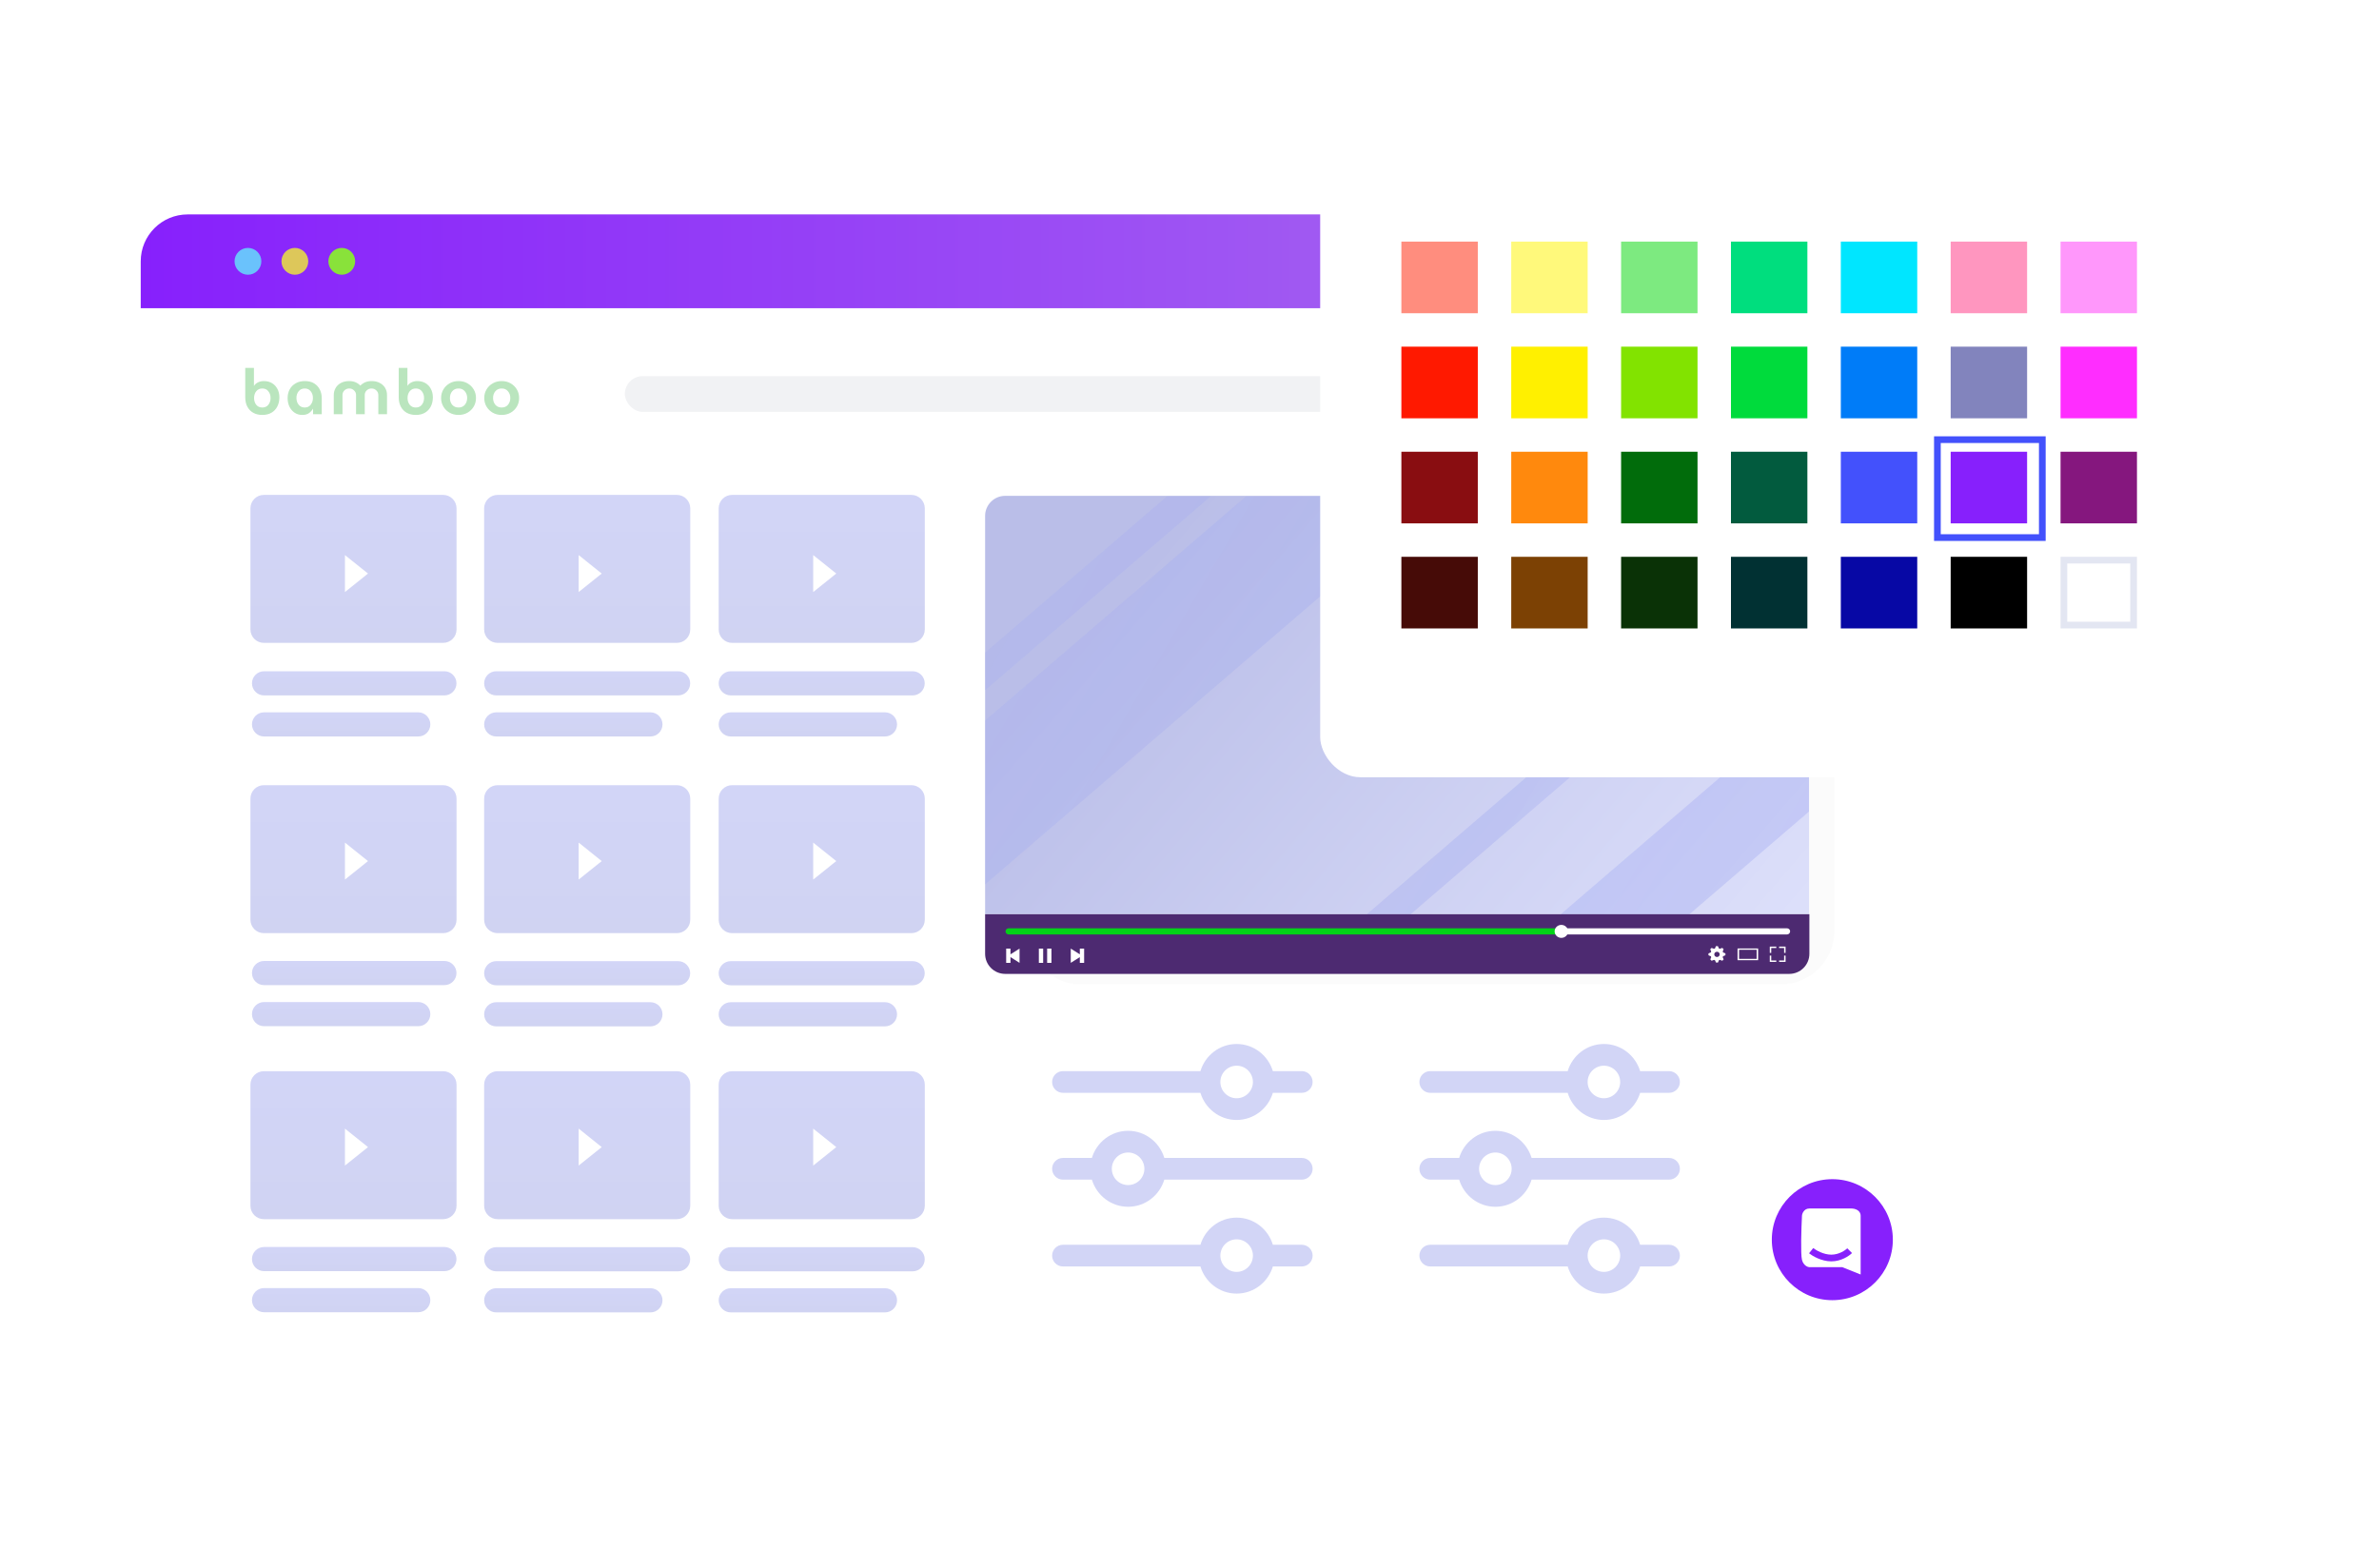 <svg width="355" height="234" viewBox="0 0 355 234" fill="none" xmlns="http://www.w3.org/2000/svg">
<g filter="url(#filter0_d)">
<rect x="21" y="32" width="277" height="176" rx="7" fill="white"/>
</g>
<rect x="153.067" y="82.872" width="120.672" height="64.03" rx="8" fill="#FBFBFB"/>
<path d="M39.144 61.927C38.626 61.927 38.175 61.82 37.79 61.605C37.411 61.39 37.118 61.087 36.91 60.696C36.701 60.299 36.597 59.835 36.597 59.305V54.903H37.894V57.582H37.904C38.049 57.361 38.251 57.187 38.509 57.061C38.775 56.935 39.059 56.872 39.361 56.872C39.835 56.872 40.245 56.976 40.592 57.184C40.939 57.392 41.208 57.679 41.397 58.045C41.592 58.405 41.69 58.825 41.69 59.305C41.69 59.809 41.589 60.261 41.387 60.658C41.192 61.05 40.904 61.359 40.526 61.586C40.147 61.813 39.687 61.927 39.144 61.927ZM39.144 60.819C39.529 60.819 39.828 60.684 40.043 60.412C40.264 60.135 40.374 59.797 40.374 59.399C40.374 59.002 40.264 58.667 40.043 58.396C39.828 58.118 39.529 57.979 39.144 57.979C38.759 57.979 38.456 58.118 38.235 58.396C38.02 58.667 37.913 59.002 37.913 59.399C37.913 59.797 38.02 60.135 38.235 60.412C38.456 60.684 38.759 60.819 39.144 60.819ZM45.106 61.927C44.664 61.927 44.279 61.813 43.951 61.586C43.623 61.359 43.367 61.056 43.184 60.677C43.008 60.292 42.919 59.87 42.919 59.409C42.919 58.935 43.02 58.506 43.222 58.121C43.43 57.736 43.727 57.433 44.112 57.212C44.497 56.985 44.958 56.872 45.494 56.872C46.037 56.872 46.494 56.985 46.867 57.212C47.239 57.44 47.523 57.746 47.719 58.131C47.914 58.516 48.012 58.942 48.012 59.409V61.813H46.715V61.009H46.696C46.551 61.261 46.352 61.479 46.1 61.662C45.854 61.839 45.522 61.927 45.106 61.927ZM45.475 60.819C45.854 60.819 46.15 60.68 46.365 60.403C46.586 60.125 46.696 59.787 46.696 59.39C46.696 58.998 46.586 58.667 46.365 58.396C46.15 58.118 45.854 57.979 45.475 57.979C45.09 57.979 44.787 58.118 44.566 58.396C44.345 58.667 44.235 58.998 44.235 59.39C44.235 59.787 44.345 60.125 44.566 60.403C44.787 60.68 45.09 60.819 45.475 60.819ZM49.808 61.813V58.945C49.808 58.566 49.9 58.219 50.083 57.904C50.266 57.588 50.527 57.339 50.868 57.156C51.215 56.966 51.632 56.872 52.118 56.872C52.465 56.872 52.777 56.932 53.055 57.051C53.333 57.171 53.569 57.336 53.765 57.544H53.775C53.977 57.336 54.216 57.171 54.494 57.051C54.778 56.932 55.094 56.872 55.441 56.872C55.927 56.872 56.34 56.966 56.681 57.156C57.028 57.339 57.293 57.588 57.476 57.904C57.659 58.219 57.751 58.566 57.751 58.945V61.813H56.454V58.945C56.454 58.68 56.353 58.453 56.151 58.263C55.955 58.074 55.718 57.979 55.441 57.979C55.163 57.979 54.923 58.074 54.721 58.263C54.526 58.453 54.428 58.68 54.428 58.945V61.813H53.131V58.945C53.131 58.68 53.03 58.453 52.828 58.263C52.632 58.074 52.395 57.979 52.118 57.979C51.84 57.979 51.6 58.074 51.398 58.263C51.203 58.453 51.105 58.68 51.105 58.945V61.813H49.808ZM62.046 61.927C61.529 61.927 61.077 61.82 60.692 61.605C60.314 61.39 60.02 61.087 59.812 60.696C59.604 60.299 59.499 59.835 59.499 59.305V54.903H60.797V57.582H60.806C60.951 57.361 61.153 57.187 61.412 57.061C61.677 56.935 61.961 56.872 62.264 56.872C62.737 56.872 63.147 56.976 63.495 57.184C63.842 57.392 64.11 57.679 64.299 58.045C64.495 58.405 64.593 58.825 64.593 59.305C64.593 59.809 64.492 60.261 64.29 60.658C64.094 61.05 63.807 61.359 63.428 61.586C63.05 61.813 62.589 61.927 62.046 61.927ZM62.046 60.819C62.431 60.819 62.731 60.684 62.945 60.412C63.166 60.135 63.277 59.797 63.277 59.399C63.277 59.002 63.166 58.667 62.945 58.396C62.731 58.118 62.431 57.979 62.046 57.979C61.661 57.979 61.358 58.118 61.137 58.396C60.923 58.667 60.815 59.002 60.815 59.399C60.815 59.797 60.923 60.135 61.137 60.412C61.358 60.684 61.661 60.819 62.046 60.819ZM68.425 61.927C67.926 61.927 67.481 61.816 67.09 61.596C66.699 61.368 66.39 61.065 66.162 60.687C65.935 60.302 65.822 59.873 65.822 59.399C65.822 58.926 65.935 58.5 66.162 58.121C66.39 57.736 66.699 57.433 67.09 57.212C67.481 56.985 67.926 56.872 68.425 56.872C68.924 56.872 69.368 56.985 69.76 57.212C70.151 57.433 70.46 57.736 70.688 58.121C70.915 58.5 71.028 58.926 71.028 59.399C71.028 59.873 70.915 60.302 70.688 60.687C70.46 61.065 70.151 61.368 69.76 61.596C69.368 61.816 68.924 61.927 68.425 61.927ZM68.425 60.819C68.823 60.819 69.135 60.684 69.362 60.412C69.596 60.135 69.712 59.797 69.712 59.399C69.712 59.002 69.596 58.667 69.362 58.396C69.135 58.118 68.823 57.979 68.425 57.979C68.027 57.979 67.712 58.118 67.478 58.396C67.251 58.667 67.138 59.002 67.138 59.399C67.138 59.797 67.251 60.135 67.478 60.412C67.712 60.684 68.027 60.819 68.425 60.819ZM74.863 61.927C74.365 61.927 73.92 61.816 73.529 61.596C73.137 61.368 72.828 61.065 72.601 60.687C72.374 60.302 72.26 59.873 72.26 59.399C72.26 58.926 72.374 58.5 72.601 58.121C72.828 57.736 73.137 57.433 73.529 57.212C73.92 56.985 74.365 56.872 74.863 56.872C75.362 56.872 75.807 56.985 76.198 57.212C76.59 57.433 76.899 57.736 77.126 58.121C77.353 58.5 77.467 58.926 77.467 59.399C77.467 59.873 77.353 60.302 77.126 60.687C76.899 61.065 76.59 61.368 76.198 61.596C75.807 61.816 75.362 61.927 74.863 61.927ZM74.863 60.819C75.261 60.819 75.573 60.684 75.801 60.412C76.034 60.135 76.151 59.797 76.151 59.399C76.151 59.002 76.034 58.667 75.801 58.396C75.573 58.118 75.261 57.979 74.863 57.979C74.466 57.979 74.15 58.118 73.917 58.396C73.689 58.667 73.576 59.002 73.576 59.399C73.576 59.797 73.689 60.135 73.917 60.412C74.15 60.684 74.466 60.819 74.863 60.819Z" fill="#009F10" fill-opacity="0.27"/>
<rect x="93.239" y="56.135" width="188.396" height="5.336" rx="2.668" fill="#F1F2F4"/>
<circle cx="273.425" cy="185.015" r="9.03" fill="url(#paint0_linear)"/>
<path d="M276.283 180.363H269.989C269.168 180.363 268.895 181.184 268.895 181.457C268.803 183.282 268.676 187.149 268.895 188.025C269.113 188.9 269.807 189.119 269.989 189.119H274.915L277.651 190.214V181.457C277.651 180.582 276.739 180.363 276.283 180.363Z" fill="white"/>
<path d="M270.263 186.656C270.719 187.021 271.959 187.751 273.273 187.751C274.586 187.751 275.644 187.021 276.009 186.656" stroke="#8720FC"/>
<path d="M66.125 73.862H39.371C38.266 73.862 37.371 74.758 37.371 75.862V93.945C37.371 95.05 38.266 95.945 39.371 95.945H66.125C67.23 95.945 68.125 95.05 68.125 93.945V75.862C68.125 74.758 67.23 73.862 66.125 73.862Z" fill="url(#paint1_linear)"/>
<path d="M66.313 100.181H39.403C38.407 100.181 37.6 100.988 37.6 101.983C37.6 102.979 38.407 103.786 39.403 103.786H66.313C67.308 103.786 68.115 102.979 68.115 101.983C68.115 100.988 67.308 100.181 66.313 100.181Z" fill="url(#paint2_linear)"/>
<path d="M62.412 106.311H39.403C38.407 106.311 37.6 107.118 37.6 108.113C37.6 109.109 38.407 109.916 39.403 109.916H62.412C63.408 109.916 64.215 109.109 64.215 108.113C64.215 107.118 63.408 106.311 62.412 106.311Z" fill="url(#paint3_linear)"/>
<path d="M54.915 85.6L51.474 88.359L51.474 82.842L54.915 85.6Z" fill="white"/>
<path d="M66.125 117.185H39.371C38.266 117.185 37.371 118.08 37.371 119.185V137.268C37.371 138.372 38.266 139.268 39.371 139.268H66.125C67.23 139.268 68.125 138.372 68.125 137.268V119.185C68.125 118.08 67.23 117.185 66.125 117.185Z" fill="url(#paint4_linear)"/>
<path d="M66.313 143.421H39.403C38.407 143.421 37.6 144.228 37.6 145.224C37.6 146.219 38.407 147.026 39.403 147.026H66.313C67.308 147.026 68.115 146.219 68.115 145.224C68.115 144.228 67.308 143.421 66.313 143.421Z" fill="url(#paint5_linear)"/>
<path d="M62.412 149.551H39.403C38.407 149.551 37.6 150.358 37.6 151.353C37.6 152.349 38.407 153.156 39.403 153.156H62.412C63.408 153.156 64.215 152.349 64.215 151.353C64.215 150.358 63.408 149.551 62.412 149.551Z" fill="url(#paint6_linear)"/>
<path d="M54.915 128.512L51.474 131.27L51.474 125.753L54.915 128.512Z" fill="white"/>
<path d="M66.125 159.872H39.371C38.266 159.872 37.371 160.767 37.371 161.872V179.955C37.371 181.059 38.266 181.955 39.371 181.955H66.125C67.23 181.955 68.125 181.059 68.125 179.955V161.872C68.125 160.767 67.23 159.872 66.125 159.872Z" fill="url(#paint7_linear)"/>
<path d="M66.313 186.108H39.403C38.407 186.108 37.6 186.915 37.6 187.911C37.6 188.906 38.407 189.714 39.403 189.714H66.313C67.308 189.714 68.115 188.906 68.115 187.911C68.115 186.915 67.308 186.108 66.313 186.108Z" fill="url(#paint8_linear)"/>
<path d="M62.412 192.238H39.403C38.407 192.238 37.6 193.045 37.6 194.041C37.6 195.036 38.407 195.843 39.403 195.843H62.412C63.408 195.843 64.215 195.036 64.215 194.041C64.215 193.045 63.408 192.238 62.412 192.238Z" fill="url(#paint9_linear)"/>
<path d="M54.915 171.198L51.474 173.957L51.474 168.439L54.915 171.198Z" fill="white"/>
<path d="M101 73.862H74.245C73.141 73.862 72.245 74.758 72.245 75.862V93.945C72.245 95.05 73.141 95.945 74.245 95.945H101C102.105 95.945 103 95.05 103 93.945V75.862C103 74.758 102.105 73.862 101 73.862Z" fill="url(#paint10_linear)"/>
<path d="M101.187 100.181H74.048C73.052 100.181 72.245 100.988 72.245 101.984C72.245 102.98 73.052 103.787 74.048 103.787H101.187C102.183 103.787 102.99 102.98 102.99 101.984C102.99 100.988 102.183 100.181 101.187 100.181Z" fill="url(#paint11_linear)"/>
<path d="M97.057 106.311H74.048C73.052 106.311 72.245 107.118 72.245 108.114C72.245 109.109 73.052 109.916 74.048 109.916H97.057C98.053 109.916 98.86 109.109 98.86 108.114C98.86 107.118 98.053 106.311 97.057 106.311Z" fill="url(#paint12_linear)"/>
<path d="M89.79 85.6L86.348 88.359L86.348 82.842L89.79 85.6Z" fill="white"/>
<path d="M101 117.185H74.245C73.141 117.185 72.245 118.08 72.245 119.185V137.268C72.245 138.372 73.141 139.268 74.245 139.268H101C102.105 139.268 103 138.372 103 137.268V119.185C103 118.08 102.105 117.185 101 117.185Z" fill="url(#paint13_linear)"/>
<path d="M101.187 143.446H74.048C73.052 143.446 72.245 144.253 72.245 145.249C72.245 146.244 73.052 147.052 74.048 147.052H101.187C102.183 147.052 102.99 146.244 102.99 145.249C102.99 144.253 102.183 143.446 101.187 143.446Z" fill="url(#paint14_linear)"/>
<path d="M97.057 149.575H74.048C73.052 149.575 72.245 150.382 72.245 151.378C72.245 152.373 73.052 153.18 74.048 153.18H97.057C98.053 153.18 98.86 152.373 98.86 151.378C98.86 150.382 98.053 149.575 97.057 149.575Z" fill="url(#paint15_linear)"/>
<path d="M89.79 128.512L86.348 131.27L86.348 125.753L89.79 128.512Z" fill="white"/>
<path d="M101 159.871H74.245C73.141 159.871 72.245 160.767 72.245 161.871V179.954C72.245 181.059 73.141 181.954 74.245 181.954H101C102.105 181.954 103 181.059 103 179.954V161.871C103 160.767 102.105 159.871 101 159.871Z" fill="url(#paint16_linear)"/>
<path d="M101.187 186.133H74.048C73.052 186.133 72.245 186.94 72.245 187.936C72.245 188.931 73.052 189.738 74.048 189.738H101.187C102.183 189.738 102.99 188.931 102.99 187.936C102.99 186.94 102.183 186.133 101.187 186.133Z" fill="url(#paint17_linear)"/>
<path d="M97.057 192.261H74.048C73.052 192.261 72.245 193.069 72.245 194.064C72.245 195.06 73.052 195.867 74.048 195.867H97.057C98.053 195.867 98.86 195.06 98.86 194.064C98.86 193.069 98.053 192.261 97.057 192.261Z" fill="url(#paint18_linear)"/>
<path d="M89.79 171.198L86.348 173.957L86.348 168.439L89.79 171.198Z" fill="white"/>
<path d="M136 73.862H109.245C108.141 73.862 107.245 74.758 107.245 75.862V93.945C107.245 95.05 108.141 95.945 109.245 95.945H136C137.105 95.945 138 95.05 138 93.945V75.862C138 74.758 137.105 73.862 136 73.862Z" fill="url(#paint19_linear)"/>
<path d="M136.187 100.181H109.048C108.052 100.181 107.245 100.988 107.245 101.984C107.245 102.98 108.052 103.787 109.048 103.787H136.187C137.183 103.787 137.99 102.98 137.99 101.984C137.99 100.988 137.183 100.181 136.187 100.181Z" fill="url(#paint20_linear)"/>
<path d="M132.057 106.311H109.048C108.052 106.311 107.245 107.118 107.245 108.114C107.245 109.109 108.052 109.916 109.048 109.916H132.057C133.053 109.916 133.86 109.109 133.86 108.114C133.86 107.118 133.053 106.311 132.057 106.311Z" fill="url(#paint21_linear)"/>
<path d="M124.79 85.6L121.348 88.359L121.348 82.842L124.79 85.6Z" fill="white"/>
<path d="M136 117.185H109.245C108.141 117.185 107.245 118.08 107.245 119.185V137.268C107.245 138.372 108.141 139.268 109.245 139.268H136C137.105 139.268 138 138.372 138 137.268V119.185C138 118.08 137.105 117.185 136 117.185Z" fill="url(#paint22_linear)"/>
<path d="M136.187 143.446H109.048C108.052 143.446 107.245 144.253 107.245 145.249C107.245 146.244 108.052 147.052 109.048 147.052H136.187C137.183 147.052 137.99 146.244 137.99 145.249C137.99 144.253 137.183 143.446 136.187 143.446Z" fill="url(#paint23_linear)"/>
<path d="M132.057 149.575H109.048C108.052 149.575 107.245 150.382 107.245 151.378C107.245 152.373 108.052 153.18 109.048 153.18H132.057C133.053 153.18 133.86 152.373 133.86 151.378C133.86 150.382 133.053 149.575 132.057 149.575Z" fill="url(#paint24_linear)"/>
<path d="M124.79 128.512L121.348 131.27L121.348 125.753L124.79 128.512Z" fill="white"/>
<path d="M136 159.871H109.245C108.141 159.871 107.245 160.767 107.245 161.871V179.954C107.245 181.059 108.141 181.954 109.245 181.954H136C137.105 181.954 138 181.059 138 179.954V161.871C138 160.767 137.105 159.871 136 159.871Z" fill="url(#paint25_linear)"/>
<path d="M136.187 186.133H109.048C108.052 186.133 107.245 186.94 107.245 187.936C107.245 188.931 108.052 189.738 109.048 189.738H136.187C137.183 189.738 137.99 188.931 137.99 187.936C137.99 186.94 137.183 186.133 136.187 186.133Z" fill="url(#paint26_linear)"/>
<path d="M132.057 192.261H109.048C108.052 192.261 107.245 193.069 107.245 194.064C107.245 195.06 108.052 195.867 109.048 195.867H132.057C133.053 195.867 133.86 195.06 133.86 194.064C133.86 193.069 133.053 192.261 132.057 192.261Z" fill="url(#paint27_linear)"/>
<path d="M124.79 171.198L121.348 173.957L121.348 168.439L124.79 171.198Z" fill="white"/>
<path d="M21 39C21 35.134 24.134 32 28 32H292C295.866 32 299 35.134 299 39V46H21V39Z" fill="url(#paint28_linear)"/>
<circle cx="37" cy="39" r="2" fill="#6AC2FC"/>
<circle cx="44" cy="39" r="2" fill="#F1EE33" fill-opacity="0.8"/>
<circle cx="51" cy="39" r="2" fill="#89E23A"/>
<path d="M269.951 136.432V77C269.951 75.343 268.608 74 266.951 74L150 74C148.343 74 147 75.343 147 77V136.432L269.951 136.432Z" fill="url(#paint29_linear)"/>
<path d="M252.063 136.485H232.855L269.939 104.608V121.119L252.063 136.485ZM203.925 136.485H210.455L269.949 85.346V79.733L203.925 136.485ZM147 97.398V103.011L180.669 74.071H174.139L147 97.398ZM214.376 74.079H185.923L147.01 107.528V131.985L214.376 74.079Z" fill="url(#paint30_linear)" fill-opacity="0.3"/>
<path d="M270 136.443H147V142.348C147 144.005 148.343 145.348 150 145.348H267C268.657 145.348 270 144.005 270 142.348V136.443Z" fill="#4D2A71"/>
<path d="M266.652 139.464H232.988C232.726 139.464 232.511 139.257 232.511 139.003C232.511 138.749 232.726 138.542 232.988 138.542H266.652C266.914 138.542 267.129 138.749 267.129 139.003C267.119 139.257 266.914 139.464 266.652 139.464Z" fill="white"/>
<path d="M232.979 139.464H150.524C150.262 139.464 150.047 139.257 150.047 139.003C150.047 138.749 150.262 138.542 150.524 138.542H232.979C233.242 138.542 233.456 138.749 233.456 139.003C233.456 139.257 233.242 139.464 232.979 139.464Z" fill="#03D218"/>
<path d="M233.991 139.003C233.991 139.54 233.543 139.973 232.988 139.973C232.433 139.973 231.986 139.54 231.986 139.003C231.986 138.467 232.433 138.034 232.988 138.034C233.533 138.034 233.991 138.467 233.991 139.003Z" fill="#FFFDFF"/>
<path d="M156.257 141.574H156.9V143.701H156.257V141.574ZM155.021 143.701H155.663V141.574H155.021V143.701ZM161.134 141.574V142.43L159.781 141.574V143.701L161.134 142.845V143.701H161.777V141.574H161.134ZM150.144 141.574V143.701H150.786V142.845L152.139 143.701V141.574L150.786 142.43V141.574H150.144Z" fill="white"/>
<path d="M257.131 142.149L257.067 142.002C257.067 142.002 257.216 141.669 257.2 141.659L257.003 141.469C256.987 141.458 256.65 141.606 256.65 141.606L256.495 141.543C256.495 141.543 256.357 141.205 256.341 141.205H256.063C256.041 141.205 255.919 141.543 255.919 141.543L255.764 141.606C255.764 141.606 255.422 141.464 255.406 141.474L255.208 141.664C255.192 141.675 255.353 142.002 255.353 142.002L255.289 142.149C255.289 142.149 254.941 142.281 254.941 142.297V142.566C254.941 142.587 255.289 142.708 255.289 142.708L255.353 142.856C255.353 142.856 255.203 143.188 255.219 143.199L255.417 143.389C255.427 143.399 255.764 143.252 255.764 143.252L255.919 143.315C255.919 143.315 256.057 143.653 256.074 143.653H256.351C256.373 143.653 256.495 143.315 256.495 143.315L256.65 143.252C256.65 143.252 256.992 143.394 257.008 143.384L257.206 143.194C257.222 143.178 257.061 142.856 257.061 142.856L257.126 142.708C257.126 142.708 257.473 142.577 257.473 142.555V142.286C257.478 142.276 257.131 142.149 257.131 142.149ZM256.618 142.434C256.618 142.65 256.437 142.83 256.212 142.83C255.988 142.83 255.807 142.656 255.807 142.434C255.807 142.218 255.988 142.044 256.212 142.044C256.437 142.039 256.618 142.218 256.618 142.434Z" fill="white"/>
<path d="M262.354 143.303H259.281V141.554H262.354V143.303ZM259.508 143.106H262.128V141.746H259.508V143.106Z" fill="white"/>
<path d="M265.482 141.484H266.229V142.212H266.448V141.273H265.482V141.484Z" fill="white"/>
<path d="M264.309 142.213V141.485H265.062V141.274H264.091V142.213H264.309Z" fill="white"/>
<path d="M266.229 142.619V143.346H265.482V143.557H266.448V142.619H266.229Z" fill="white"/>
<path d="M265.062 143.346H264.309V142.619H264.091V143.557H265.062V143.346Z" fill="white"/>
<g clip-path="url(#clip0)">
<path d="M194.252 185.774H189.939C189.238 183.44 187.093 181.725 184.534 181.725C181.975 181.725 179.832 183.44 179.13 185.774H158.62C157.726 185.774 157 186.499 157 187.393C157 188.287 157.726 189.013 158.62 189.013H179.13C179.831 191.347 181.975 193.062 184.534 193.062C187.093 193.062 189.236 191.347 189.939 189.013H194.252C195.148 189.013 195.872 188.287 195.872 187.393C195.872 186.499 195.148 185.774 194.252 185.774ZM184.534 189.823C183.195 189.823 182.105 188.733 182.105 187.393C182.105 186.054 183.195 184.964 184.534 184.964C185.874 184.964 186.964 186.054 186.964 187.393C186.964 188.733 185.874 189.823 184.534 189.823Z" fill="#D2D5F6"/>
<path d="M194.252 159.859H189.939C189.236 157.526 187.093 155.81 184.534 155.81C181.975 155.81 179.832 157.526 179.13 159.859H158.62C157.726 159.859 157 160.585 157 161.479C157 162.373 157.726 163.099 158.62 163.099H179.13C179.832 165.433 181.975 167.148 184.534 167.148C187.093 167.148 189.236 165.433 189.939 163.099H194.252C195.148 163.099 195.872 162.373 195.872 161.479C195.872 160.585 195.148 159.859 194.252 159.859ZM184.534 163.909C183.195 163.909 182.105 162.819 182.105 161.479C182.105 160.14 183.195 159.05 184.534 159.05C185.874 159.05 186.964 160.14 186.964 161.479C186.964 162.819 185.874 163.909 184.534 163.909Z" fill="#D2D5F6"/>
<path d="M194.252 172.816H173.743C173.04 170.482 170.897 168.767 168.338 168.767C165.779 168.767 163.636 170.482 162.933 172.816H158.62C157.726 172.816 157 173.542 157 174.436C157 175.33 157.726 176.055 158.62 176.055H162.933C163.636 178.389 165.779 180.105 168.338 180.105C170.897 180.105 173.04 178.389 173.742 176.055H194.252C195.148 176.055 195.872 175.33 195.872 174.436C195.872 173.542 195.148 172.816 194.252 172.816ZM168.338 176.865C166.998 176.865 165.908 175.775 165.908 174.436C165.908 173.096 166.998 172.006 168.338 172.006C169.677 172.006 170.767 173.096 170.767 174.436C170.767 175.775 169.677 176.865 168.338 176.865Z" fill="#D2D5F6"/>
</g>
<g clip-path="url(#clip1)">
<path d="M249.058 185.774H244.745C244.043 183.44 241.899 181.725 239.34 181.725C236.781 181.725 234.638 183.44 233.935 185.774H213.425C212.531 185.774 211.805 186.499 211.805 187.393C211.805 188.287 212.531 189.013 213.425 189.013H233.935C234.636 191.347 236.781 193.062 239.34 193.062C241.899 193.062 244.042 191.347 244.745 189.013H249.058C249.953 189.013 250.677 188.287 250.677 187.393C250.677 186.499 249.953 185.774 249.058 185.774ZM239.34 189.823C238 189.823 236.91 188.733 236.91 187.393C236.91 186.054 238 184.964 239.34 184.964C240.679 184.964 241.769 186.054 241.769 187.393C241.769 188.733 240.679 189.823 239.34 189.823Z" fill="#D2D5F6"/>
<path d="M249.058 159.859H244.745C244.042 157.526 241.899 155.81 239.34 155.81C236.781 155.81 234.638 157.526 233.935 159.859H213.425C212.531 159.859 211.805 160.585 211.805 161.479C211.805 162.373 212.531 163.099 213.425 163.099H233.935C234.638 165.433 236.781 167.148 239.34 167.148C241.899 167.148 244.042 165.433 244.745 163.099H249.058C249.953 163.099 250.677 162.373 250.677 161.479C250.677 160.585 249.953 159.859 249.058 159.859ZM239.34 163.909C238 163.909 236.91 162.819 236.91 161.479C236.91 160.14 238 159.05 239.34 159.05C240.679 159.05 241.769 160.14 241.769 161.479C241.769 162.819 240.679 163.909 239.34 163.909Z" fill="#D2D5F6"/>
<path d="M249.058 172.816H228.548C227.845 170.482 225.702 168.767 223.143 168.767C220.584 168.767 218.441 170.482 217.738 172.816H213.425C212.531 172.816 211.805 173.542 211.805 174.436C211.805 175.33 212.531 176.055 213.425 176.055H217.738C218.441 178.389 220.584 180.105 223.143 180.105C225.702 180.105 227.845 178.389 228.548 176.055H249.058C249.953 176.055 250.677 175.33 250.677 174.436C250.677 173.542 249.953 172.816 249.058 172.816ZM223.143 176.865C221.804 176.865 220.714 175.775 220.714 174.436C220.714 173.096 221.804 172.006 223.143 172.006C224.483 172.006 225.573 173.096 225.573 174.436C225.573 175.775 224.483 176.865 223.143 176.865Z" fill="#D2D5F6"/>
</g>
<g filter="url(#filter1_d)">
<rect x="197" y="20" width="134" height="92" rx="6" fill="white"/>
</g>
<rect x="209.117" y="36.058" width="11.404" height="10.691" fill="#FF8D7E"/>
<rect x="225.511" y="36.058" width="11.404" height="10.691" fill="#FFF97B"/>
<rect x="241.904" y="36.058" width="11.404" height="10.691" fill="#7DEA80"/>
<rect x="258.298" y="36.058" width="11.404" height="10.691" fill="#00DE7E"/>
<rect x="274.691" y="36.058" width="11.404" height="10.691" fill="#00E6FF"/>
<rect x="291.085" y="36.058" width="11.404" height="10.691" fill="#FF96BF"/>
<rect x="307.479" y="36.058" width="11.404" height="10.691" fill="#FF97FB"/>
<rect x="209.117" y="51.738" width="11.404" height="10.691" fill="#FF1900"/>
<rect x="225.511" y="51.738" width="11.404" height="10.691" fill="#FFF000"/>
<rect x="241.904" y="51.738" width="11.404" height="10.691" fill="#82E300"/>
<rect x="258.298" y="51.738" width="11.404" height="10.691" fill="#00DB3C"/>
<rect x="274.691" y="51.738" width="11.404" height="10.691" fill="#007CF8"/>
<rect x="291.085" y="51.738" width="11.404" height="10.691" fill="#8284BD"/>
<rect x="307.479" y="51.738" width="11.404" height="10.691" fill="#FF2DFF"/>
<rect x="209.117" y="67.419" width="11.404" height="10.691" fill="#890D11"/>
<rect x="225.511" y="67.419" width="11.404" height="10.691" fill="#FF890D"/>
<rect x="241.904" y="67.419" width="11.404" height="10.691" fill="#016C0B"/>
<rect x="258.298" y="67.419" width="11.404" height="10.691" fill="#025B3E"/>
<rect x="289.103" y="65.617" width="15.655" height="14.614" stroke="white"/>
<rect x="289.103" y="65.617" width="15.655" height="14.614" stroke="#4351FC"/>
<rect x="274.691" y="67.419" width="11.404" height="10.691" fill="#4351FC"/>
<rect x="291.085" y="67.419" width="11.404" height="10.691" fill="#8720FC"/>
<rect x="307.479" y="67.419" width="11.404" height="10.691" fill="#85177E"/>
<rect x="209.117" y="83.1" width="11.404" height="10.691" fill="#460B07"/>
<rect x="225.511" y="83.1" width="11.404" height="10.691" fill="#7C4104"/>
<rect x="241.904" y="83.1" width="11.404" height="10.691" fill="#0A3206"/>
<rect x="258.298" y="83.1" width="11.404" height="10.691" fill="#013133"/>
<rect x="274.691" y="83.1" width="11.404" height="10.691" fill="#0708A5"/>
<rect x="291.085" y="83.1" width="11.404" height="10.691" fill="black"/>
<rect x="307.979" y="83.6" width="10.404" height="9.691" fill="white" stroke="#E3E6F2"/>
<defs>
<filter id="filter0_d" x="0" y="16" width="319" height="218" filterUnits="userSpaceOnUse" color-interpolation-filters="sRGB">
<feFlood flood-opacity="0" result="BackgroundImageFix"/>
<feColorMatrix in="SourceAlpha" type="matrix" values="0 0 0 0 0 0 0 0 0 0 0 0 0 0 0 0 0 0 127 0"/>
<feOffset dy="5"/>
<feGaussianBlur stdDeviation="10.5"/>
<feColorMatrix type="matrix" values="0 0 0 0 0.624 0 0 0 0 0.698 0 0 0 0 0.686 0 0 0 0.2 0"/>
<feBlend mode="normal" in2="BackgroundImageFix" result="effect1_dropShadow"/>
<feBlend mode="normal" in="SourceGraphic" in2="effect1_dropShadow" result="shape"/>
</filter>
<filter id="filter1_d" x="173" y="0" width="182" height="140" filterUnits="userSpaceOnUse" color-interpolation-filters="sRGB">
<feFlood flood-opacity="0" result="BackgroundImageFix"/>
<feColorMatrix in="SourceAlpha" type="matrix" values="0 0 0 0 0 0 0 0 0 0 0 0 0 0 0 0 0 0 127 0"/>
<feOffset dy="4"/>
<feGaussianBlur stdDeviation="12"/>
<feColorMatrix type="matrix" values="0 0 0 0 0 0 0 0 0 0 0 0 0 0 0 0 0 0 0.14 0"/>
<feBlend mode="normal" in2="BackgroundImageFix" result="effect1_dropShadow"/>
<feBlend mode="normal" in="SourceGraphic" in2="effect1_dropShadow" result="shape"/>
</filter>
<linearGradient id="paint0_linear" x1="266.037" y1="177.08" x2="273.425" y2="194.045" gradientUnits="userSpaceOnUse">
<stop stop-color="#8720FC"/>
<stop offset="1" stop-color="#8720FC"/>
</linearGradient>
<linearGradient id="paint1_linear" x1="52.748" y1="73.862" x2="52.748" y2="95.945" gradientUnits="userSpaceOnUse">
<stop stop-color="#D2D5F7"/>
<stop offset="1" stop-color="#D0D3F2"/>
</linearGradient>
<linearGradient id="paint2_linear" x1="52.858" y1="100.181" x2="52.858" y2="103.786" gradientUnits="userSpaceOnUse">
<stop stop-color="#D2D5F7"/>
<stop offset="1" stop-color="#D0D3F2"/>
</linearGradient>
<linearGradient id="paint3_linear" x1="50.907" y1="106.311" x2="50.907" y2="109.916" gradientUnits="userSpaceOnUse">
<stop stop-color="#D2D5F7"/>
<stop offset="1" stop-color="#D0D3F2"/>
</linearGradient>
<linearGradient id="paint4_linear" x1="52.748" y1="117.185" x2="52.748" y2="139.268" gradientUnits="userSpaceOnUse">
<stop stop-color="#D2D5F7"/>
<stop offset="1" stop-color="#D0D3F2"/>
</linearGradient>
<linearGradient id="paint5_linear" x1="52.858" y1="143.421" x2="52.858" y2="147.026" gradientUnits="userSpaceOnUse">
<stop stop-color="#D2D5F7"/>
<stop offset="1" stop-color="#D0D3F2"/>
</linearGradient>
<linearGradient id="paint6_linear" x1="50.907" y1="149.551" x2="50.907" y2="153.156" gradientUnits="userSpaceOnUse">
<stop stop-color="#D2D5F7"/>
<stop offset="1" stop-color="#D0D3F2"/>
</linearGradient>
<linearGradient id="paint7_linear" x1="52.748" y1="159.872" x2="52.748" y2="181.955" gradientUnits="userSpaceOnUse">
<stop stop-color="#D2D5F7"/>
<stop offset="1" stop-color="#D0D3F2"/>
</linearGradient>
<linearGradient id="paint8_linear" x1="52.858" y1="186.108" x2="52.858" y2="189.714" gradientUnits="userSpaceOnUse">
<stop stop-color="#D2D5F7"/>
<stop offset="1" stop-color="#D0D3F2"/>
</linearGradient>
<linearGradient id="paint9_linear" x1="50.907" y1="192.238" x2="50.907" y2="195.843" gradientUnits="userSpaceOnUse">
<stop stop-color="#D2D5F7"/>
<stop offset="1" stop-color="#D0D3F2"/>
</linearGradient>
<linearGradient id="paint10_linear" x1="87.623" y1="73.862" x2="87.623" y2="95.945" gradientUnits="userSpaceOnUse">
<stop stop-color="#D2D5F7"/>
<stop offset="1" stop-color="#D0D3F2"/>
</linearGradient>
<linearGradient id="paint11_linear" x1="87.618" y1="100.181" x2="87.618" y2="103.787" gradientUnits="userSpaceOnUse">
<stop stop-color="#D2D5F7"/>
<stop offset="1" stop-color="#D0D3F2"/>
</linearGradient>
<linearGradient id="paint12_linear" x1="85.553" y1="106.311" x2="85.553" y2="109.916" gradientUnits="userSpaceOnUse">
<stop stop-color="#D2D5F7"/>
<stop offset="1" stop-color="#D0D3F2"/>
</linearGradient>
<linearGradient id="paint13_linear" x1="87.623" y1="117.185" x2="87.623" y2="139.268" gradientUnits="userSpaceOnUse">
<stop stop-color="#D2D5F7"/>
<stop offset="1" stop-color="#D0D3F2"/>
</linearGradient>
<linearGradient id="paint14_linear" x1="87.618" y1="143.446" x2="87.618" y2="147.052" gradientUnits="userSpaceOnUse">
<stop stop-color="#D2D5F7"/>
<stop offset="1" stop-color="#D0D3F2"/>
</linearGradient>
<linearGradient id="paint15_linear" x1="85.553" y1="149.575" x2="85.553" y2="153.18" gradientUnits="userSpaceOnUse">
<stop stop-color="#D2D5F7"/>
<stop offset="1" stop-color="#D0D3F2"/>
</linearGradient>
<linearGradient id="paint16_linear" x1="87.623" y1="159.871" x2="87.623" y2="181.954" gradientUnits="userSpaceOnUse">
<stop stop-color="#D2D5F7"/>
<stop offset="1" stop-color="#D0D3F2"/>
</linearGradient>
<linearGradient id="paint17_linear" x1="87.618" y1="186.133" x2="87.618" y2="189.738" gradientUnits="userSpaceOnUse">
<stop stop-color="#D2D5F7"/>
<stop offset="1" stop-color="#D0D3F2"/>
</linearGradient>
<linearGradient id="paint18_linear" x1="85.553" y1="192.261" x2="85.553" y2="195.867" gradientUnits="userSpaceOnUse">
<stop stop-color="#D2D5F7"/>
<stop offset="1" stop-color="#D0D3F2"/>
</linearGradient>
<linearGradient id="paint19_linear" x1="122.623" y1="73.862" x2="122.623" y2="95.945" gradientUnits="userSpaceOnUse">
<stop stop-color="#D2D5F7"/>
<stop offset="1" stop-color="#D0D3F2"/>
</linearGradient>
<linearGradient id="paint20_linear" x1="122.618" y1="100.181" x2="122.618" y2="103.787" gradientUnits="userSpaceOnUse">
<stop stop-color="#D2D5F7"/>
<stop offset="1" stop-color="#D0D3F2"/>
</linearGradient>
<linearGradient id="paint21_linear" x1="120.553" y1="106.311" x2="120.553" y2="109.916" gradientUnits="userSpaceOnUse">
<stop stop-color="#D2D5F7"/>
<stop offset="1" stop-color="#D0D3F2"/>
</linearGradient>
<linearGradient id="paint22_linear" x1="122.623" y1="117.185" x2="122.623" y2="139.268" gradientUnits="userSpaceOnUse">
<stop stop-color="#D2D5F7"/>
<stop offset="1" stop-color="#D0D3F2"/>
</linearGradient>
<linearGradient id="paint23_linear" x1="122.618" y1="143.446" x2="122.618" y2="147.052" gradientUnits="userSpaceOnUse">
<stop stop-color="#D2D5F7"/>
<stop offset="1" stop-color="#D0D3F2"/>
</linearGradient>
<linearGradient id="paint24_linear" x1="120.553" y1="149.575" x2="120.553" y2="153.18" gradientUnits="userSpaceOnUse">
<stop stop-color="#D2D5F7"/>
<stop offset="1" stop-color="#D0D3F2"/>
</linearGradient>
<linearGradient id="paint25_linear" x1="122.623" y1="159.871" x2="122.623" y2="181.954" gradientUnits="userSpaceOnUse">
<stop stop-color="#D2D5F7"/>
<stop offset="1" stop-color="#D0D3F2"/>
</linearGradient>
<linearGradient id="paint26_linear" x1="122.618" y1="186.133" x2="122.618" y2="189.738" gradientUnits="userSpaceOnUse">
<stop stop-color="#D2D5F7"/>
<stop offset="1" stop-color="#D0D3F2"/>
</linearGradient>
<linearGradient id="paint27_linear" x1="120.553" y1="192.261" x2="120.553" y2="195.867" gradientUnits="userSpaceOnUse">
<stop stop-color="#D2D5F7"/>
<stop offset="1" stop-color="#D0D3F2"/>
</linearGradient>
<linearGradient id="paint28_linear" x1="21" y1="46" x2="299" y2="46" gradientUnits="userSpaceOnUse">
<stop stop-color="#8720FC"/>
<stop offset="1" stop-color="#AF7AEC"/>
</linearGradient>
<linearGradient id="paint29_linear" x1="184.435" y1="68.272" x2="283.782" y2="153.747" gradientUnits="userSpaceOnUse">
<stop stop-color="#BABEE8"/>
<stop offset="0.719" stop-color="#D8DBF8"/>
<stop offset="1" stop-color="#E3E6FE"/>
</linearGradient>
<linearGradient id="paint30_linear" x1="159.364" y1="79.811" x2="263.897" y2="140.938" gradientUnits="userSpaceOnUse">
<stop stop-color="#A5ADF0"/>
<stop offset="1" stop-color="#8F99F0" stop-opacity="0.96"/>
</linearGradient>
<clipPath id="clip0">
<rect width="38.872" height="38.872" fill="white" transform="translate(157 155)"/>
</clipPath>
<clipPath id="clip1">
<rect width="38.872" height="38.872" fill="white" transform="translate(211.805 155)"/>
</clipPath>
</defs>
</svg>
